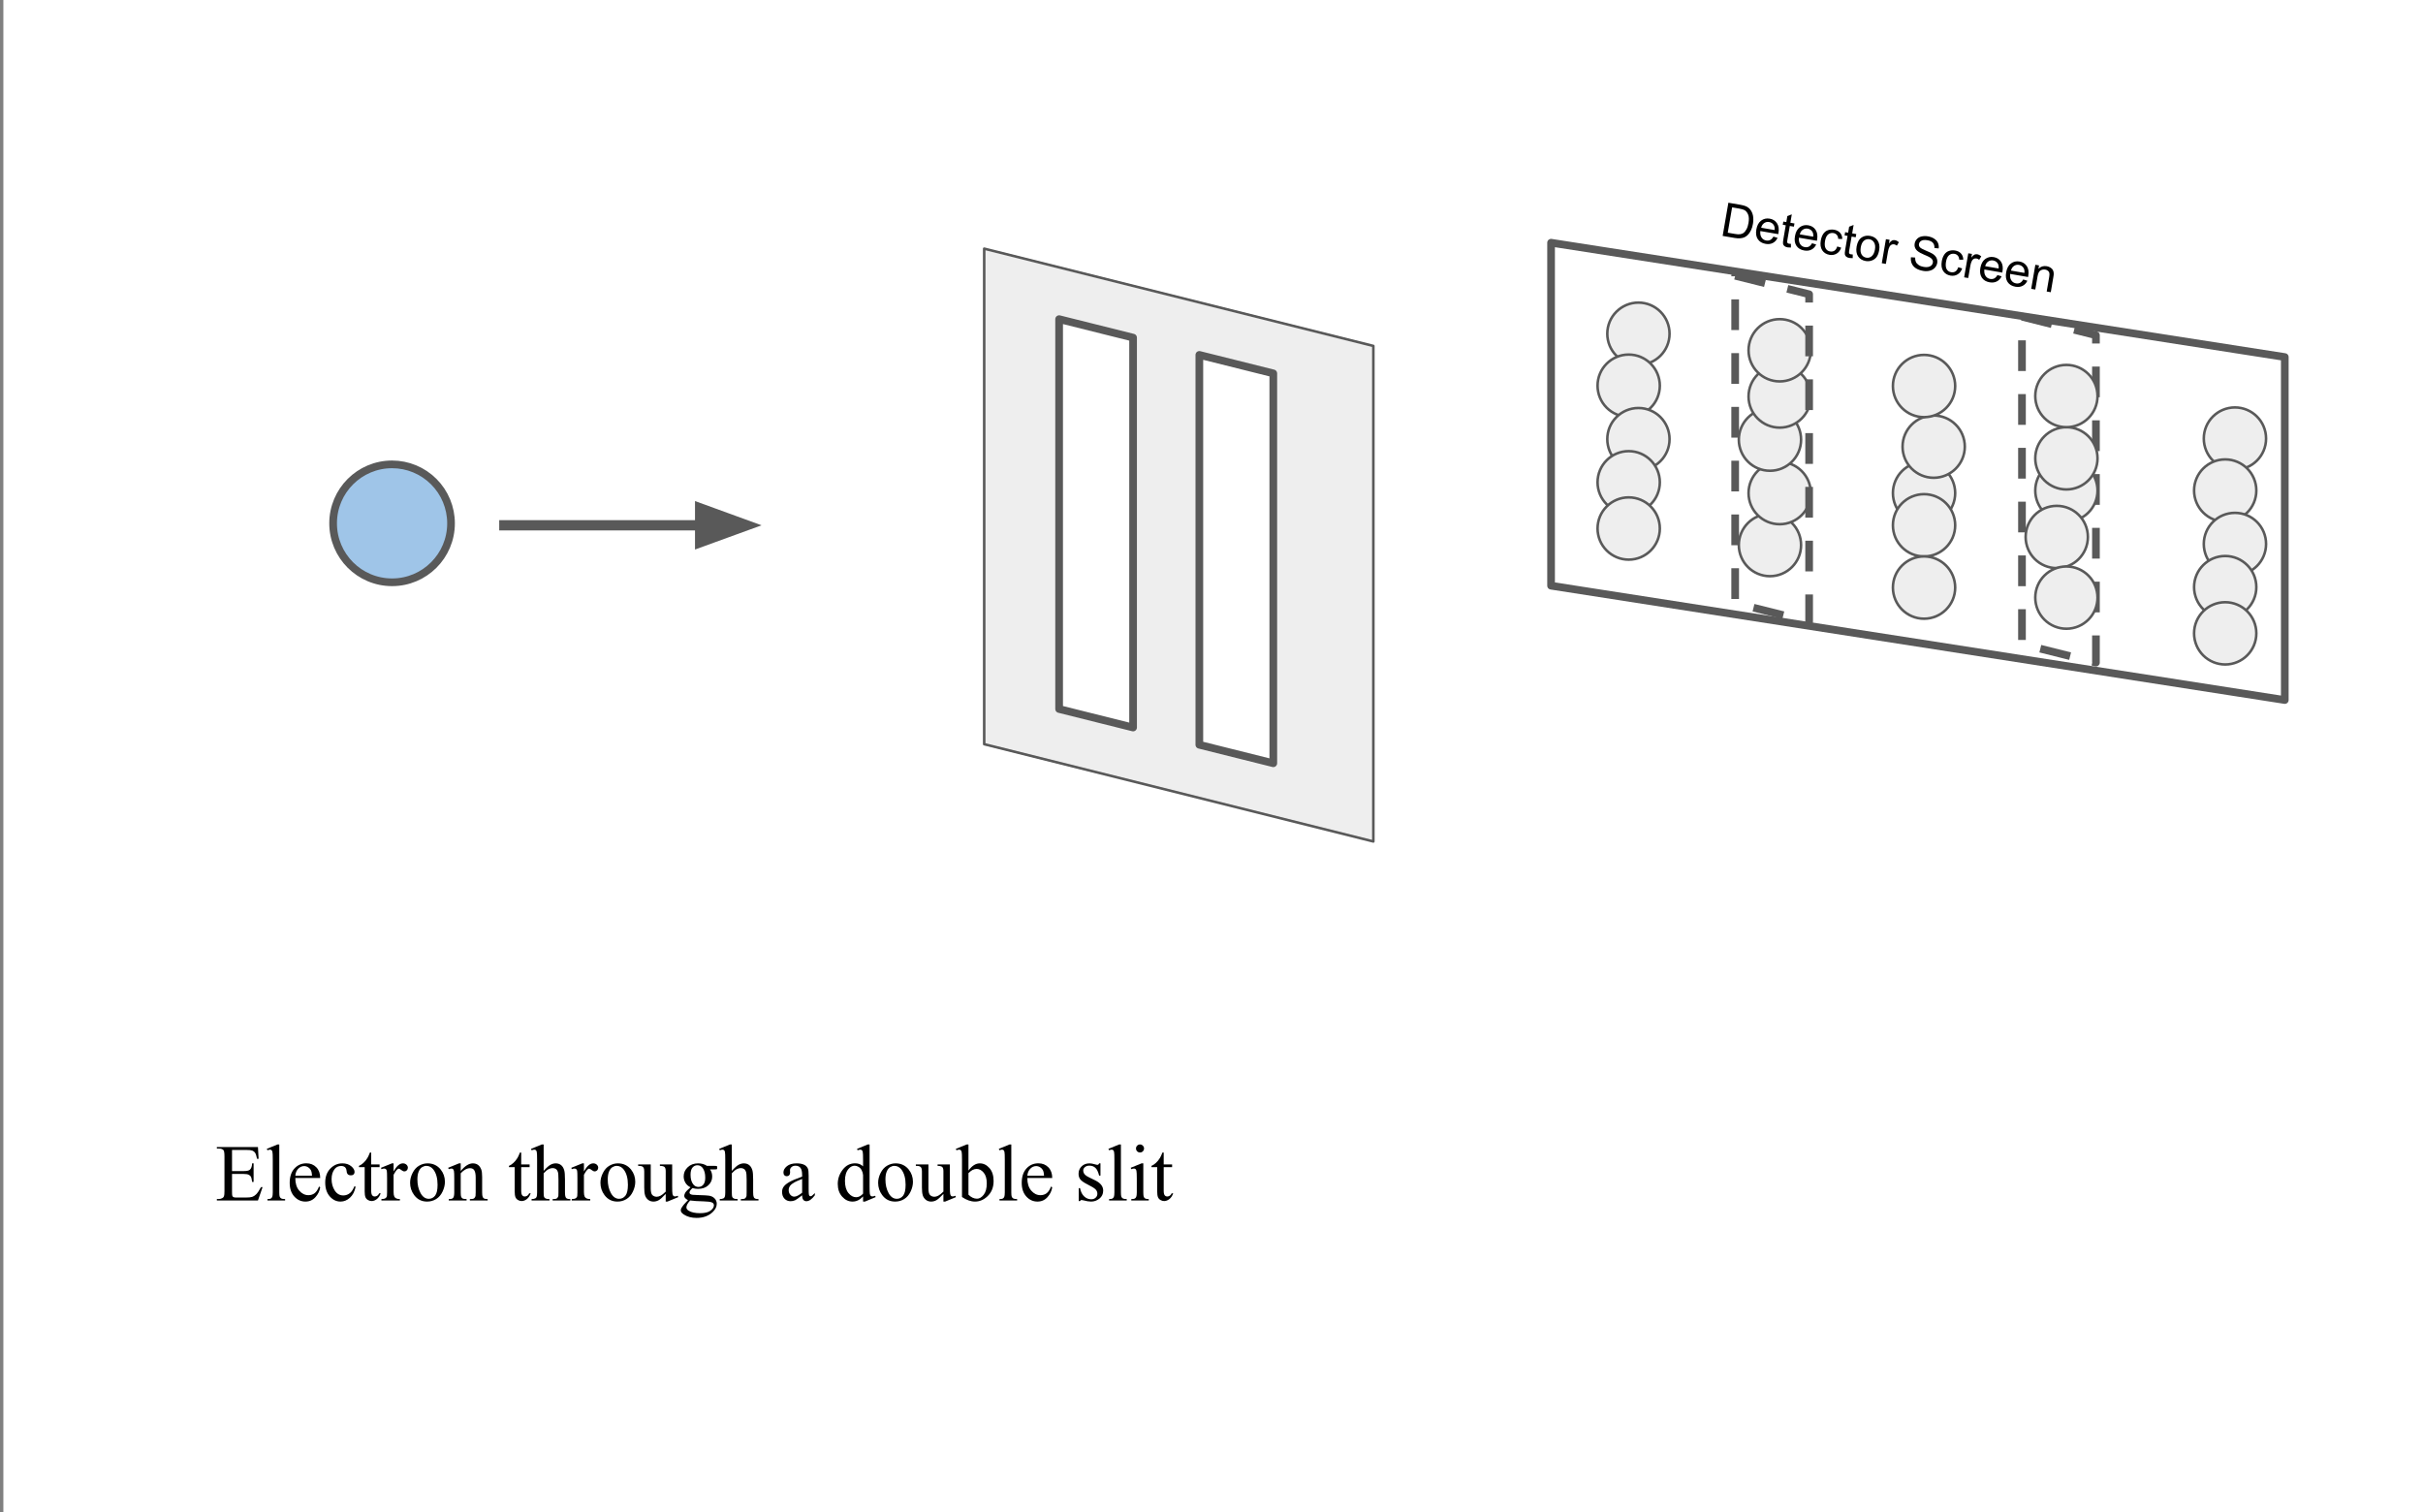 <?xml version="1.0" encoding="UTF-8"?>
<svg xmlns="http://www.w3.org/2000/svg" xmlns:xlink="http://www.w3.org/1999/xlink" width="721pt" height="450pt" viewBox="0 0 721 450" version="1.1">
<rect x="0" y="0" width="721" height="450" fill="#808080" stroke="none"/>
<defs>
<g>
<symbol overflow="visible" id="glyph0-0">
<path style="stroke:none;" d="M 1.719 0.297 L 3.203 -8.328 L 10.109 -7.141 L 8.625 1.484 Z M 1.969 0.109 L 8.438 1.219 L 9.859 -6.969 L 3.391 -8.078 Z M 1.969 0.109 "/>
</symbol>
<symbol overflow="visible" id="glyph0-1">
<path style="stroke:none;" d="M 1.062 0.188 L 2.766 -9.688 L 6.172 -9.109 C 6.941 -8.973 7.516 -8.828 7.891 -8.672 C 8.43 -8.441 8.875 -8.125 9.219 -7.719 C 9.664 -7.176 9.957 -6.539 10.094 -5.812 C 10.227 -5.094 10.223 -4.289 10.078 -3.406 C 9.953 -2.656 9.75 -2.004 9.469 -1.453 C 9.195 -0.898 8.895 -0.457 8.562 -0.125 C 8.227 0.207 7.879 0.453 7.516 0.609 C 7.148 0.766 6.727 0.859 6.25 0.891 C 5.77 0.93 5.234 0.898 4.641 0.797 Z M 2.578 -0.766 L 4.688 -0.406 C 5.332 -0.289 5.852 -0.258 6.25 -0.312 C 6.645 -0.375 6.973 -0.492 7.234 -0.672 C 7.586 -0.93 7.895 -1.305 8.156 -1.797 C 8.426 -2.285 8.625 -2.906 8.75 -3.656 C 8.926 -4.688 8.895 -5.508 8.656 -6.125 C 8.414 -6.738 8.066 -7.188 7.609 -7.469 C 7.273 -7.656 6.723 -7.816 5.953 -7.953 L 3.875 -8.312 Z M 2.578 -0.766 "/>
</symbol>
<symbol overflow="visible" id="glyph0-2">
<path style="stroke:none;" d="M 6.203 -1.312 L 7.438 -0.938 C 7.113 -0.238 6.645 0.266 6.031 0.578 C 5.426 0.898 4.707 0.988 3.875 0.844 C 2.832 0.664 2.062 0.203 1.562 -0.547 C 1.062 -1.297 0.914 -2.254 1.125 -3.422 C 1.332 -4.629 1.801 -5.508 2.531 -6.062 C 3.27 -6.625 4.129 -6.82 5.109 -6.656 C 6.066 -6.488 6.789 -6.023 7.281 -5.266 C 7.77 -4.516 7.91 -3.551 7.703 -2.375 C 7.691 -2.301 7.676 -2.191 7.656 -2.047 L 2.312 -2.969 C 2.227 -2.176 2.348 -1.535 2.672 -1.047 C 2.992 -0.555 3.457 -0.258 4.062 -0.156 C 4.508 -0.082 4.91 -0.133 5.266 -0.312 C 5.617 -0.5 5.93 -0.832 6.203 -1.312 Z M 2.562 -3.953 L 6.562 -3.266 C 6.613 -3.879 6.535 -4.359 6.328 -4.703 C 6.023 -5.223 5.562 -5.539 4.938 -5.656 C 4.375 -5.75 3.875 -5.641 3.438 -5.328 C 3 -5.023 2.707 -4.566 2.562 -3.953 Z M 2.562 -3.953 "/>
</symbol>
<symbol overflow="visible" id="glyph0-3">
<path style="stroke:none;" d="M 3.75 -0.469 L 3.734 0.625 C 3.379 0.633 3.066 0.617 2.797 0.578 C 2.359 0.504 2.031 0.375 1.812 0.188 C 1.602 0.008 1.469 -0.195 1.406 -0.438 C 1.344 -0.676 1.375 -1.16 1.5 -1.891 L 2.203 -6 L 1.312 -6.156 L 1.484 -7.109 L 2.375 -6.953 L 2.672 -8.734 L 4 -9.25 L 3.578 -6.75 L 4.797 -6.547 L 4.625 -5.594 L 3.406 -5.797 L 2.688 -1.625 C 2.633 -1.281 2.617 -1.055 2.641 -0.953 C 2.66 -0.848 2.711 -0.754 2.797 -0.672 C 2.879 -0.598 3.008 -0.547 3.188 -0.516 C 3.332 -0.484 3.52 -0.469 3.75 -0.469 Z M 3.75 -0.469 "/>
</symbol>
<symbol overflow="visible" id="glyph0-4">
<path style="stroke:none;" d="M 6.031 -1.672 L 7.203 -1.312 C 6.93 -0.508 6.484 0.078 5.859 0.453 C 5.234 0.828 4.531 0.953 3.75 0.828 C 2.781 0.66 2.051 0.207 1.562 -0.531 C 1.07 -1.281 0.93 -2.258 1.141 -3.469 C 1.273 -4.238 1.52 -4.891 1.875 -5.422 C 2.238 -5.961 2.707 -6.328 3.281 -6.516 C 3.852 -6.711 4.445 -6.758 5.062 -6.656 C 5.832 -6.531 6.43 -6.227 6.859 -5.75 C 7.297 -5.27 7.52 -4.656 7.531 -3.906 L 6.328 -3.922 C 6.297 -4.43 6.156 -4.828 5.906 -5.109 C 5.656 -5.398 5.328 -5.582 4.922 -5.656 C 4.305 -5.758 3.77 -5.625 3.312 -5.25 C 2.863 -4.875 2.555 -4.219 2.391 -3.281 C 2.234 -2.312 2.301 -1.578 2.594 -1.078 C 2.883 -0.578 3.32 -0.281 3.906 -0.188 C 4.395 -0.102 4.82 -0.176 5.188 -0.406 C 5.562 -0.645 5.844 -1.066 6.031 -1.672 Z M 6.031 -1.672 "/>
</symbol>
<symbol overflow="visible" id="glyph0-5">
<path style="stroke:none;" d="M 1.078 -3.5 C 1.305 -4.82 1.848 -5.742 2.703 -6.266 C 3.398 -6.68 4.191 -6.812 5.078 -6.656 C 6.055 -6.488 6.801 -6.031 7.312 -5.281 C 7.82 -4.531 7.984 -3.586 7.797 -2.453 C 7.629 -1.523 7.363 -0.82 7 -0.344 C 6.633 0.133 6.16 0.473 5.578 0.672 C 5.004 0.879 4.406 0.93 3.781 0.828 C 2.781 0.648 2.023 0.188 1.516 -0.562 C 1.016 -1.312 0.867 -2.289 1.078 -3.5 Z M 2.312 -3.281 C 2.156 -2.363 2.238 -1.641 2.562 -1.109 C 2.883 -0.586 3.348 -0.273 3.953 -0.172 C 4.555 -0.066 5.094 -0.211 5.562 -0.609 C 6.039 -1.004 6.363 -1.672 6.531 -2.609 C 6.676 -3.484 6.586 -4.18 6.266 -4.703 C 5.953 -5.234 5.492 -5.551 4.891 -5.656 C 4.285 -5.758 3.742 -5.617 3.266 -5.234 C 2.797 -4.848 2.477 -4.195 2.312 -3.281 Z M 2.312 -3.281 "/>
</symbol>
<symbol overflow="visible" id="glyph0-6">
<path style="stroke:none;" d="M 0.891 0.156 L 2.125 -7 L 3.219 -6.812 L 3.031 -5.719 C 3.395 -6.195 3.707 -6.492 3.969 -6.609 C 4.238 -6.723 4.52 -6.754 4.812 -6.703 C 5.219 -6.629 5.609 -6.426 5.984 -6.094 L 5.375 -5.062 C 5.102 -5.281 4.82 -5.414 4.531 -5.469 C 4.258 -5.508 4.004 -5.469 3.766 -5.344 C 3.535 -5.227 3.348 -5.035 3.203 -4.766 C 2.992 -4.359 2.844 -3.895 2.75 -3.375 L 2.109 0.359 Z M 0.891 0.156 "/>
</symbol>
<symbol overflow="visible" id="glyph0-7">
<path style="stroke:none;" d=""/>
</symbol>
<symbol overflow="visible" id="glyph0-8">
<path style="stroke:none;" d="M 1.156 -3.062 L 2.406 -2.969 C 2.383 -2.469 2.453 -2.039 2.609 -1.688 C 2.773 -1.332 3.062 -1.016 3.469 -0.734 C 3.883 -0.461 4.379 -0.281 4.953 -0.188 C 5.441 -0.094 5.891 -0.086 6.297 -0.172 C 6.711 -0.266 7.031 -0.422 7.25 -0.641 C 7.477 -0.867 7.617 -1.133 7.672 -1.438 C 7.734 -1.75 7.691 -2.035 7.547 -2.297 C 7.41 -2.555 7.148 -2.801 6.766 -3.031 C 6.523 -3.188 5.969 -3.445 5.094 -3.812 C 4.219 -4.188 3.617 -4.504 3.297 -4.766 C 2.859 -5.086 2.555 -5.453 2.391 -5.859 C 2.223 -6.266 2.18 -6.695 2.266 -7.156 C 2.348 -7.645 2.566 -8.082 2.922 -8.469 C 3.273 -8.863 3.742 -9.125 4.328 -9.25 C 4.922 -9.383 5.551 -9.395 6.219 -9.281 C 6.945 -9.156 7.566 -8.922 8.078 -8.578 C 8.598 -8.242 8.969 -7.828 9.188 -7.328 C 9.406 -6.828 9.477 -6.281 9.406 -5.688 L 8.141 -5.812 C 8.18 -6.445 8.035 -6.957 7.703 -7.344 C 7.367 -7.738 6.82 -8 6.062 -8.125 C 5.27 -8.258 4.664 -8.207 4.25 -7.969 C 3.844 -7.738 3.609 -7.422 3.547 -7.016 C 3.484 -6.672 3.562 -6.359 3.781 -6.078 C 3.977 -5.805 4.586 -5.457 5.609 -5.031 C 6.629 -4.613 7.32 -4.281 7.688 -4.031 C 8.219 -3.664 8.582 -3.258 8.781 -2.812 C 8.988 -2.363 9.051 -1.867 8.969 -1.328 C 8.875 -0.805 8.633 -0.336 8.25 0.078 C 7.875 0.492 7.379 0.781 6.766 0.938 C 6.148 1.102 5.492 1.125 4.797 1 C 3.91 0.844 3.188 0.582 2.625 0.219 C 2.062 -0.145 1.648 -0.617 1.391 -1.203 C 1.141 -1.785 1.062 -2.406 1.156 -3.062 Z M 1.156 -3.062 "/>
</symbol>
<symbol overflow="visible" id="glyph0-9">
<path style="stroke:none;" d="M 0.906 0.156 L 2.141 -7 L 3.234 -6.812 L 3.062 -5.797 C 3.719 -6.484 4.547 -6.742 5.547 -6.578 C 5.973 -6.504 6.348 -6.359 6.672 -6.141 C 7.004 -5.93 7.238 -5.68 7.375 -5.391 C 7.52 -5.109 7.598 -4.789 7.609 -4.438 C 7.629 -4.195 7.586 -3.801 7.484 -3.25 L 6.734 1.156 L 5.516 0.953 L 6.266 -3.406 C 6.348 -3.895 6.363 -4.27 6.312 -4.531 C 6.258 -4.801 6.125 -5.023 5.906 -5.203 C 5.695 -5.391 5.426 -5.516 5.094 -5.578 C 4.582 -5.66 4.109 -5.57 3.672 -5.312 C 3.242 -5.051 2.953 -4.461 2.797 -3.547 L 2.125 0.359 Z M 0.906 0.156 "/>
</symbol>
<symbol overflow="visible" id="glyph1-0">
<path style="stroke:none;" d="M 3.328 0 L 3.328 -15 L 15.328 -15 L 15.328 0 Z M 3.703 -0.375 L 14.953 -0.375 L 14.953 -14.625 L 3.703 -14.625 Z M 3.703 -0.375 "/>
</symbol>
<symbol overflow="visible" id="glyph1-1">
<path style="stroke:none;" d="M 5.016 -15.031 L 5.016 -8.75 L 8.516 -8.75 C 9.422 -8.75 10.023 -8.883 10.328 -9.156 C 10.734 -9.508 10.957 -10.141 11 -11.047 L 11.438 -11.047 L 11.438 -5.516 L 11 -5.516 C 10.895 -6.297 10.785 -6.797 10.672 -7.016 C 10.535 -7.285 10.305 -7.5 9.984 -7.656 C 9.66 -7.812 9.172 -7.891 8.516 -7.891 L 5.016 -7.891 L 5.016 -2.656 C 5.016 -1.945 5.047 -1.516 5.109 -1.359 C 5.172 -1.211 5.281 -1.094 5.438 -1 C 5.594 -0.914 5.891 -0.875 6.328 -0.875 L 9.031 -0.875 C 9.926 -0.875 10.578 -0.938 10.984 -1.062 C 11.391 -1.188 11.781 -1.43 12.156 -1.797 C 12.633 -2.273 13.129 -3.004 13.641 -3.984 L 14.109 -3.984 L 12.734 0 L 0.5 0 L 0.5 -0.438 L 1.062 -0.438 C 1.438 -0.438 1.789 -0.523 2.125 -0.703 C 2.375 -0.828 2.539 -1.016 2.625 -1.266 C 2.719 -1.516 2.766 -2.023 2.766 -2.797 L 2.766 -13.125 C 2.766 -14.133 2.664 -14.754 2.469 -14.984 C 2.188 -15.297 1.719 -15.453 1.062 -15.453 L 0.5 -15.453 L 0.5 -15.891 L 12.734 -15.891 L 12.922 -12.406 L 12.453 -12.406 C 12.297 -13.25 12.113 -13.828 11.906 -14.141 C 11.707 -14.453 11.414 -14.688 11.031 -14.844 C 10.719 -14.969 10.164 -15.031 9.375 -15.031 Z M 5.016 -15.031 "/>
</symbol>
<symbol overflow="visible" id="glyph1-2">
<path style="stroke:none;" d="M 4.438 -16.672 L 4.438 -2.422 C 4.438 -1.754 4.484 -1.312 4.578 -1.094 C 4.68 -0.875 4.832 -0.707 5.031 -0.594 C 5.238 -0.477 5.617 -0.422 6.172 -0.422 L 6.172 0 L 0.922 0 L 0.922 -0.422 C 1.41 -0.422 1.742 -0.473 1.922 -0.578 C 2.098 -0.68 2.238 -0.848 2.344 -1.078 C 2.445 -1.316 2.5 -1.766 2.5 -2.422 L 2.5 -12.172 C 2.5 -13.391 2.469 -14.133 2.406 -14.406 C 2.352 -14.688 2.266 -14.875 2.141 -14.969 C 2.023 -15.07 1.875 -15.125 1.688 -15.125 C 1.488 -15.125 1.234 -15.062 0.922 -14.938 L 0.719 -15.359 L 3.922 -16.672 Z M 4.438 -16.672 "/>
</symbol>
<symbol overflow="visible" id="glyph1-3">
<path style="stroke:none;" d="M 2.562 -6.688 C 2.551 -5.094 2.938 -3.844 3.719 -2.938 C 4.5 -2.031 5.414 -1.578 6.469 -1.578 C 7.176 -1.578 7.785 -1.77 8.297 -2.156 C 8.816 -2.551 9.254 -3.219 9.609 -4.156 L 9.969 -3.922 C 9.812 -2.848 9.336 -1.867 8.547 -0.984 C 7.754 -0.109 6.766 0.328 5.578 0.328 C 4.285 0.328 3.18 -0.172 2.266 -1.172 C 1.348 -2.18 0.891 -3.535 0.891 -5.234 C 0.891 -7.066 1.359 -8.492 2.297 -9.516 C 3.242 -10.547 4.426 -11.062 5.844 -11.062 C 7.051 -11.062 8.039 -10.664 8.812 -9.875 C 9.582 -9.082 9.969 -8.02 9.969 -6.688 Z M 2.562 -7.375 L 7.531 -7.375 C 7.488 -8.062 7.406 -8.547 7.281 -8.828 C 7.082 -9.266 6.789 -9.609 6.406 -9.859 C 6.02 -10.109 5.613 -10.234 5.188 -10.234 C 4.539 -10.234 3.961 -9.977 3.453 -9.469 C 2.941 -8.969 2.645 -8.27 2.562 -7.375 Z M 2.562 -7.375 "/>
</symbol>
<symbol overflow="visible" id="glyph1-4">
<path style="stroke:none;" d="M 9.875 -4.078 C 9.582 -2.66 9.016 -1.57 8.172 -0.812 C 7.328 -0.051 6.395 0.328 5.375 0.328 C 4.156 0.328 3.094 -0.18 2.188 -1.203 C 1.281 -2.234 0.828 -3.617 0.828 -5.359 C 0.828 -7.047 1.328 -8.414 2.328 -9.469 C 3.328 -10.52 4.531 -11.047 5.938 -11.047 C 7 -11.047 7.867 -10.766 8.547 -10.203 C 9.223 -9.648 9.562 -9.07 9.562 -8.469 C 9.562 -8.176 9.461 -7.938 9.266 -7.75 C 9.078 -7.57 8.812 -7.484 8.469 -7.484 C 8.008 -7.484 7.664 -7.629 7.438 -7.922 C 7.301 -8.086 7.211 -8.398 7.172 -8.859 C 7.129 -9.316 6.969 -9.672 6.688 -9.922 C 6.414 -10.148 6.039 -10.266 5.562 -10.266 C 4.781 -10.266 4.148 -9.977 3.672 -9.406 C 3.035 -8.633 2.719 -7.617 2.719 -6.359 C 2.719 -5.078 3.031 -3.945 3.656 -2.969 C 4.289 -1.988 5.145 -1.5 6.219 -1.5 C 6.977 -1.5 7.664 -1.758 8.281 -2.281 C 8.707 -2.645 9.125 -3.301 9.531 -4.25 Z M 9.875 -4.078 "/>
</symbol>
<symbol overflow="visible" id="glyph1-5">
<path style="stroke:none;" d="M 3.875 -14.266 L 3.875 -10.734 L 6.375 -10.734 L 6.375 -9.922 L 3.875 -9.922 L 3.875 -2.953 C 3.875 -2.254 3.973 -1.785 4.172 -1.547 C 4.367 -1.305 4.625 -1.188 4.938 -1.188 C 5.195 -1.188 5.445 -1.266 5.688 -1.422 C 5.926 -1.586 6.113 -1.828 6.25 -2.141 L 6.703 -2.141 C 6.43 -1.367 6.047 -0.789 5.547 -0.406 C 5.047 -0.02 4.531 0.172 4 0.172 C 3.633 0.172 3.281 0.07 2.938 -0.125 C 2.594 -0.32 2.336 -0.602 2.172 -0.969 C 2.016 -1.344 1.938 -1.922 1.938 -2.703 L 1.938 -9.922 L 0.234 -9.922 L 0.234 -10.297 C 0.66 -10.473 1.098 -10.766 1.547 -11.172 C 2.004 -11.586 2.406 -12.078 2.75 -12.641 C 2.938 -12.93 3.188 -13.473 3.5 -14.266 Z M 3.875 -14.266 "/>
</symbol>
<symbol overflow="visible" id="glyph1-6">
<path style="stroke:none;" d="M 3.891 -11.047 L 3.891 -8.641 C 4.785 -10.242 5.707 -11.047 6.656 -11.047 C 7.082 -11.047 7.438 -10.914 7.719 -10.656 C 8 -10.395 8.141 -10.094 8.141 -9.75 C 8.141 -9.445 8.035 -9.188 7.828 -8.969 C 7.629 -8.758 7.391 -8.656 7.109 -8.656 C 6.836 -8.656 6.531 -8.789 6.188 -9.062 C 5.852 -9.332 5.602 -9.469 5.438 -9.469 C 5.301 -9.469 5.148 -9.391 4.984 -9.234 C 4.629 -8.91 4.266 -8.383 3.891 -7.656 L 3.891 -2.516 C 3.891 -1.922 3.961 -1.469 4.109 -1.156 C 4.211 -0.945 4.395 -0.77 4.656 -0.625 C 4.914 -0.488 5.285 -0.422 5.766 -0.422 L 5.766 0 L 0.266 0 L 0.266 -0.422 C 0.816 -0.422 1.223 -0.508 1.484 -0.688 C 1.68 -0.812 1.82 -1.008 1.906 -1.281 C 1.938 -1.414 1.953 -1.797 1.953 -2.422 L 1.953 -6.578 C 1.953 -7.828 1.926 -8.57 1.875 -8.812 C 1.832 -9.051 1.738 -9.223 1.594 -9.328 C 1.457 -9.441 1.289 -9.5 1.094 -9.5 C 0.852 -9.5 0.578 -9.438 0.266 -9.312 L 0.156 -9.734 L 3.406 -11.047 Z M 3.891 -11.047 "/>
</symbol>
<symbol overflow="visible" id="glyph1-7">
<path style="stroke:none;" d="M 6 -11.047 C 7.625 -11.047 8.93 -10.43 9.922 -9.203 C 10.754 -8.148 11.172 -6.938 11.172 -5.562 C 11.172 -4.602 10.938 -3.629 10.469 -2.641 C 10.008 -1.66 9.375 -0.922 8.562 -0.422 C 7.758 0.078 6.863 0.328 5.875 0.328 C 4.258 0.328 2.973 -0.316 2.016 -1.609 C 1.211 -2.691 0.812 -3.91 0.812 -5.266 C 0.812 -6.242 1.055 -7.219 1.547 -8.188 C 2.035 -9.164 2.676 -9.883 3.469 -10.344 C 4.27 -10.812 5.113 -11.047 6 -11.047 Z M 5.641 -10.297 C 5.223 -10.297 4.805 -10.172 4.391 -9.922 C 3.973 -9.672 3.633 -9.238 3.375 -8.625 C 3.113 -8.008 2.984 -7.219 2.984 -6.25 C 2.984 -4.688 3.297 -3.336 3.922 -2.203 C 4.547 -1.066 5.363 -0.5 6.375 -0.5 C 7.133 -0.5 7.758 -0.812 8.25 -1.438 C 8.738 -2.062 8.984 -3.141 8.984 -4.672 C 8.984 -6.578 8.578 -8.078 7.766 -9.172 C 7.203 -9.922 6.492 -10.297 5.641 -10.297 Z M 5.641 -10.297 "/>
</symbol>
<symbol overflow="visible" id="glyph1-8">
<path style="stroke:none;" d="M 3.875 -8.781 C 5.133 -10.289 6.336 -11.047 7.484 -11.047 C 8.066 -11.047 8.566 -10.898 8.984 -10.609 C 9.41 -10.316 9.75 -9.836 10 -9.172 C 10.164 -8.703 10.25 -7.984 10.25 -7.016 L 10.25 -2.422 C 10.25 -1.742 10.305 -1.285 10.422 -1.047 C 10.504 -0.848 10.641 -0.691 10.828 -0.578 C 11.023 -0.473 11.379 -0.422 11.891 -0.422 L 11.891 0 L 6.594 0 L 6.594 -0.422 L 6.812 -0.422 C 7.312 -0.422 7.66 -0.492 7.859 -0.641 C 8.055 -0.797 8.195 -1.023 8.281 -1.328 C 8.312 -1.441 8.328 -1.805 8.328 -2.422 L 8.328 -6.828 C 8.328 -7.797 8.195 -8.5 7.938 -8.938 C 7.688 -9.383 7.258 -9.609 6.656 -9.609 C 5.727 -9.609 4.801 -9.102 3.875 -8.094 L 3.875 -2.422 C 3.875 -1.703 3.922 -1.254 4.016 -1.078 C 4.117 -0.848 4.266 -0.68 4.453 -0.578 C 4.648 -0.473 5.039 -0.422 5.625 -0.422 L 5.625 0 L 0.312 0 L 0.312 -0.422 L 0.547 -0.422 C 1.098 -0.422 1.469 -0.555 1.656 -0.828 C 1.852 -1.109 1.953 -1.641 1.953 -2.422 L 1.953 -6.406 C 1.953 -7.695 1.922 -8.484 1.859 -8.766 C 1.797 -9.047 1.703 -9.238 1.578 -9.344 C 1.461 -9.445 1.305 -9.5 1.109 -9.5 C 0.891 -9.5 0.625 -9.438 0.312 -9.312 L 0.141 -9.734 L 3.375 -11.047 L 3.875 -11.047 Z M 3.875 -8.781 "/>
</symbol>
<symbol overflow="visible" id="glyph1-9">
<path style="stroke:none;" d=""/>
</symbol>
<symbol overflow="visible" id="glyph1-10">
<path style="stroke:none;" d="M 3.906 -16.672 L 3.906 -8.812 C 4.77 -9.77 5.457 -10.379 5.969 -10.641 C 6.477 -10.91 6.984 -11.047 7.484 -11.047 C 8.098 -11.047 8.625 -10.879 9.062 -10.547 C 9.5 -10.211 9.82 -9.688 10.031 -8.969 C 10.176 -8.469 10.25 -7.551 10.25 -6.219 L 10.25 -2.422 C 10.25 -1.742 10.305 -1.281 10.422 -1.031 C 10.492 -0.844 10.625 -0.691 10.812 -0.578 C 11 -0.473 11.344 -0.422 11.844 -0.422 L 11.844 0 L 6.578 0 L 6.578 -0.422 L 6.828 -0.422 C 7.328 -0.422 7.672 -0.492 7.859 -0.641 C 8.055 -0.797 8.195 -1.023 8.281 -1.328 C 8.301 -1.453 8.312 -1.816 8.312 -2.422 L 8.312 -6.219 C 8.312 -7.395 8.25 -8.164 8.125 -8.531 C 8.008 -8.895 7.816 -9.172 7.547 -9.359 C 7.285 -9.547 6.969 -9.641 6.594 -9.641 C 6.207 -9.641 5.805 -9.535 5.391 -9.328 C 4.973 -9.129 4.477 -8.719 3.906 -8.094 L 3.906 -2.422 C 3.906 -1.691 3.945 -1.234 4.031 -1.047 C 4.113 -0.867 4.266 -0.719 4.484 -0.594 C 4.703 -0.477 5.086 -0.422 5.641 -0.422 L 5.641 0 L 0.312 0 L 0.312 -0.422 C 0.789 -0.422 1.164 -0.492 1.438 -0.641 C 1.594 -0.723 1.719 -0.875 1.812 -1.094 C 1.906 -1.312 1.953 -1.754 1.953 -2.422 L 1.953 -12.141 C 1.953 -13.367 1.922 -14.125 1.859 -14.406 C 1.805 -14.688 1.719 -14.875 1.594 -14.969 C 1.477 -15.07 1.316 -15.125 1.109 -15.125 C 0.953 -15.125 0.688 -15.062 0.312 -14.938 L 0.156 -15.359 L 3.359 -16.672 Z M 3.906 -16.672 "/>
</symbol>
<symbol overflow="visible" id="glyph1-11">
<path style="stroke:none;" d="M 10.156 -10.734 L 10.156 -4.234 C 10.156 -2.992 10.188 -2.234 10.25 -1.953 C 10.312 -1.672 10.406 -1.473 10.531 -1.359 C 10.656 -1.254 10.805 -1.203 10.984 -1.203 C 11.223 -1.203 11.492 -1.27 11.797 -1.406 L 11.969 -1 L 8.75 0.328 L 8.234 0.328 L 8.234 -1.953 C 7.305 -0.953 6.598 -0.32 6.109 -0.062 C 5.629 0.195 5.117 0.328 4.578 0.328 C 3.984 0.328 3.461 0.156 3.016 -0.188 C 2.578 -0.539 2.27 -0.988 2.094 -1.531 C 1.926 -2.082 1.844 -2.859 1.844 -3.859 L 1.844 -8.656 C 1.844 -9.156 1.785 -9.504 1.672 -9.703 C 1.566 -9.898 1.406 -10.051 1.188 -10.156 C 0.977 -10.258 0.594 -10.305 0.031 -10.297 L 0.031 -10.734 L 3.781 -10.734 L 3.781 -3.547 C 3.781 -2.547 3.953 -1.891 4.297 -1.578 C 4.648 -1.266 5.07 -1.109 5.562 -1.109 C 5.906 -1.109 6.285 -1.211 6.703 -1.422 C 7.129 -1.641 7.641 -2.047 8.234 -2.641 L 8.234 -8.719 C 8.234 -9.332 8.117 -9.742 7.891 -9.953 C 7.672 -10.172 7.207 -10.285 6.5 -10.297 L 6.5 -10.734 Z M 10.156 -10.734 "/>
</symbol>
<symbol overflow="visible" id="glyph1-12">
<path style="stroke:none;" d="M 3.625 -3.922 C 2.969 -4.234 2.461 -4.676 2.109 -5.25 C 1.754 -5.832 1.578 -6.469 1.578 -7.156 C 1.578 -8.219 1.977 -9.129 2.781 -9.891 C 3.582 -10.66 4.609 -11.047 5.859 -11.047 C 6.879 -11.047 7.766 -10.797 8.516 -10.297 L 10.797 -10.297 C 11.129 -10.297 11.32 -10.285 11.375 -10.266 C 11.438 -10.254 11.477 -10.223 11.5 -10.172 C 11.539 -10.098 11.562 -9.973 11.562 -9.797 C 11.562 -9.598 11.547 -9.457 11.516 -9.375 C 11.484 -9.332 11.438 -9.301 11.375 -9.281 C 11.32 -9.258 11.129 -9.25 10.797 -9.25 L 9.406 -9.25 C 9.844 -8.688 10.062 -7.969 10.062 -7.094 C 10.062 -6.094 9.676 -5.234 8.906 -4.516 C 8.145 -3.805 7.117 -3.453 5.828 -3.453 C 5.297 -3.453 4.754 -3.531 4.203 -3.688 C 3.859 -3.395 3.625 -3.133 3.5 -2.906 C 3.375 -2.688 3.312 -2.5 3.312 -2.344 C 3.312 -2.207 3.375 -2.078 3.5 -1.953 C 3.633 -1.828 3.891 -1.738 4.266 -1.688 C 4.484 -1.656 5.031 -1.629 5.906 -1.609 C 7.52 -1.566 8.562 -1.508 9.031 -1.438 C 9.758 -1.344 10.336 -1.07 10.766 -0.625 C 11.203 -0.188 11.422 0.348 11.422 0.984 C 11.422 1.867 11.008 2.695 10.188 3.469 C 8.969 4.613 7.379 5.188 5.422 5.188 C 3.91 5.188 2.633 4.844 1.594 4.156 C 1.008 3.77 0.719 3.363 0.719 2.938 C 0.719 2.75 0.758 2.562 0.844 2.375 C 0.977 2.094 1.254 1.691 1.672 1.172 C 1.723 1.098 2.117 0.676 2.859 -0.094 C 2.453 -0.332 2.164 -0.547 2 -0.734 C 1.832 -0.93 1.75 -1.148 1.75 -1.391 C 1.75 -1.672 1.859 -1.992 2.078 -2.359 C 2.305 -2.723 2.82 -3.242 3.625 -3.922 Z M 5.656 -10.484 C 5.082 -10.484 4.598 -10.254 4.203 -9.797 C 3.816 -9.336 3.625 -8.629 3.625 -7.672 C 3.625 -6.441 3.891 -5.488 4.422 -4.812 C 4.828 -4.289 5.344 -4.031 5.969 -4.031 C 6.562 -4.031 7.047 -4.254 7.422 -4.703 C 7.805 -5.148 8 -5.848 8 -6.797 C 8 -8.035 7.734 -9.008 7.203 -9.719 C 6.797 -10.227 6.281 -10.484 5.656 -10.484 Z M 3.5 0 C 3.133 0.395 2.859 0.766 2.672 1.109 C 2.484 1.453 2.391 1.77 2.391 2.062 C 2.391 2.438 2.617 2.766 3.078 3.047 C 3.859 3.535 4.984 3.781 6.453 3.781 C 7.859 3.781 8.895 3.531 9.562 3.031 C 10.238 2.531 10.578 2 10.578 1.438 C 10.578 1.031 10.375 0.742 9.969 0.578 C 9.562 0.398 8.758 0.297 7.562 0.266 C 5.801 0.223 4.445 0.133 3.5 0 Z M 3.5 0 "/>
</symbol>
<symbol overflow="visible" id="glyph1-13">
<path style="stroke:none;" d="M 6.828 -1.547 C 5.734 -0.691 5.047 -0.203 4.766 -0.078 C 4.336 0.117 3.883 0.219 3.406 0.219 C 2.664 0.219 2.055 -0.031 1.578 -0.531 C 1.098 -1.039 0.859 -1.711 0.859 -2.547 C 0.859 -3.066 0.973 -3.52 1.203 -3.906 C 1.523 -4.438 2.082 -4.938 2.875 -5.406 C 3.664 -5.875 4.984 -6.441 6.828 -7.109 L 6.828 -7.531 C 6.828 -8.602 6.656 -9.336 6.312 -9.734 C 5.977 -10.141 5.488 -10.344 4.844 -10.344 C 4.352 -10.344 3.961 -10.207 3.672 -9.938 C 3.367 -9.676 3.219 -9.375 3.219 -9.031 L 3.25 -8.344 C 3.25 -7.988 3.156 -7.711 2.969 -7.516 C 2.789 -7.316 2.551 -7.219 2.25 -7.219 C 1.957 -7.219 1.719 -7.316 1.531 -7.516 C 1.352 -7.723 1.266 -8.004 1.266 -8.359 C 1.266 -9.023 1.609 -9.641 2.297 -10.203 C 2.984 -10.766 3.945 -11.047 5.188 -11.047 C 6.145 -11.047 6.926 -10.891 7.531 -10.578 C 8 -10.328 8.344 -9.945 8.562 -9.438 C 8.695 -9.102 8.766 -8.414 8.766 -7.375 L 8.766 -3.734 C 8.766 -2.703 8.785 -2.07 8.828 -1.844 C 8.867 -1.613 8.93 -1.457 9.016 -1.375 C 9.109 -1.301 9.211 -1.266 9.328 -1.266 C 9.453 -1.266 9.562 -1.289 9.656 -1.344 C 9.82 -1.445 10.141 -1.734 10.609 -2.203 L 10.609 -1.547 C 9.734 -0.367 8.895 0.219 8.094 0.219 C 7.719 0.219 7.414 0.082 7.188 -0.188 C 6.957 -0.457 6.836 -0.91 6.828 -1.547 Z M 6.828 -2.312 L 6.828 -6.406 C 5.648 -5.938 4.891 -5.602 4.547 -5.406 C 3.93 -5.062 3.488 -4.703 3.219 -4.328 C 2.957 -3.953 2.828 -3.539 2.828 -3.094 C 2.828 -2.531 2.992 -2.062 3.328 -1.688 C 3.66 -1.32 4.047 -1.141 4.484 -1.141 C 5.078 -1.141 5.859 -1.531 6.828 -2.312 Z M 6.828 -2.312 "/>
</symbol>
<symbol overflow="visible" id="glyph1-14">
<path style="stroke:none;" d="M 8.328 -1.203 C 7.805 -0.66 7.297 -0.27 6.797 -0.031 C 6.297 0.207 5.758 0.328 5.188 0.328 C 4.008 0.328 2.984 -0.16 2.109 -1.141 C 1.234 -2.117 0.797 -3.379 0.797 -4.922 C 0.797 -6.461 1.281 -7.867 2.25 -9.141 C 3.219 -10.422 4.461 -11.062 5.984 -11.062 C 6.93 -11.062 7.711 -10.758 8.328 -10.156 L 8.328 -12.141 C 8.328 -13.367 8.297 -14.125 8.234 -14.406 C 8.18 -14.688 8.094 -14.875 7.969 -14.969 C 7.844 -15.07 7.688 -15.125 7.5 -15.125 C 7.301 -15.125 7.031 -15.062 6.688 -14.938 L 6.547 -15.359 L 9.734 -16.672 L 10.266 -16.672 L 10.266 -4.25 C 10.266 -3 10.289 -2.234 10.344 -1.953 C 10.406 -1.672 10.5 -1.473 10.625 -1.359 C 10.758 -1.254 10.914 -1.203 11.094 -1.203 C 11.301 -1.203 11.582 -1.27 11.938 -1.406 L 12.062 -1 L 8.875 0.328 L 8.328 0.328 Z M 8.328 -2.031 L 8.328 -7.562 C 8.285 -8.094 8.145 -8.578 7.906 -9.016 C 7.676 -9.453 7.367 -9.781 6.984 -10 C 6.598 -10.227 6.219 -10.344 5.844 -10.344 C 5.156 -10.344 4.547 -10.031 4.016 -9.406 C 3.297 -8.594 2.938 -7.406 2.938 -5.844 C 2.938 -4.27 3.281 -3.062 3.969 -2.219 C 4.656 -1.383 5.422 -0.969 6.266 -0.969 C 6.984 -0.969 7.672 -1.32 8.328 -2.031 Z M 8.328 -2.031 "/>
</symbol>
<symbol overflow="visible" id="glyph1-15">
<path style="stroke:none;" d="M 3.688 -8.891 C 4.727 -10.328 5.852 -11.047 7.062 -11.047 C 8.156 -11.047 9.113 -10.578 9.938 -9.641 C 10.758 -8.703 11.172 -7.414 11.172 -5.781 C 11.172 -3.875 10.535 -2.336 9.266 -1.172 C 8.18 -0.172 6.973 0.328 5.641 0.328 C 5.016 0.328 4.379 0.211 3.734 -0.016 C 3.086 -0.242 2.43 -0.582 1.766 -1.031 L 1.766 -12.156 C 1.766 -13.375 1.734 -14.125 1.672 -14.406 C 1.609 -14.688 1.516 -14.875 1.391 -14.969 C 1.266 -15.07 1.109 -15.125 0.922 -15.125 C 0.703 -15.125 0.43 -15.062 0.109 -14.938 L -0.062 -15.359 L 3.172 -16.672 L 3.688 -16.672 Z M 3.688 -8.141 L 3.688 -1.719 C 4.094 -1.32 4.504 -1.023 4.922 -0.828 C 5.348 -0.629 5.785 -0.531 6.234 -0.531 C 6.941 -0.531 7.602 -0.922 8.219 -1.703 C 8.832 -2.484 9.141 -3.617 9.141 -5.109 C 9.141 -6.484 8.832 -7.539 8.219 -8.281 C 7.602 -9.02 6.906 -9.391 6.125 -9.391 C 5.719 -9.391 5.305 -9.285 4.891 -9.078 C 4.578 -8.922 4.176 -8.609 3.688 -8.141 Z M 3.688 -8.141 "/>
</symbol>
<symbol overflow="visible" id="glyph1-16">
<path style="stroke:none;" d="M 7.688 -11.047 L 7.688 -7.391 L 7.297 -7.391 C 7.004 -8.547 6.625 -9.328 6.156 -9.734 C 5.695 -10.148 5.109 -10.359 4.391 -10.359 C 3.836 -10.359 3.395 -10.211 3.062 -9.922 C 2.727 -9.641 2.562 -9.32 2.562 -8.969 C 2.562 -8.531 2.688 -8.156 2.938 -7.844 C 3.176 -7.52 3.664 -7.18 4.406 -6.828 L 6.125 -5.984 C 7.707 -5.211 8.5 -4.195 8.5 -2.938 C 8.5 -1.957 8.129 -1.164 7.391 -0.562 C 6.648 0.031 5.82 0.328 4.906 0.328 C 4.25 0.328 3.5 0.207 2.656 -0.031 C 2.406 -0.102 2.195 -0.141 2.031 -0.141 C 1.852 -0.141 1.711 -0.035 1.609 0.172 L 1.219 0.172 L 1.219 -3.672 L 1.609 -3.672 C 1.828 -2.578 2.242 -1.75 2.859 -1.188 C 3.473 -0.633 4.164 -0.359 4.938 -0.359 C 5.477 -0.359 5.914 -0.516 6.25 -0.828 C 6.594 -1.148 6.766 -1.535 6.766 -1.984 C 6.766 -2.523 6.57 -2.977 6.188 -3.344 C 5.812 -3.707 5.055 -4.172 3.922 -4.734 C 2.797 -5.297 2.055 -5.805 1.703 -6.266 C 1.348 -6.703 1.172 -7.266 1.172 -7.953 C 1.172 -8.828 1.473 -9.562 2.078 -10.156 C 2.68 -10.75 3.469 -11.047 4.438 -11.047 C 4.852 -11.047 5.363 -10.957 5.969 -10.781 C 6.363 -10.664 6.629 -10.609 6.766 -10.609 C 6.891 -10.609 6.984 -10.633 7.047 -10.688 C 7.117 -10.738 7.203 -10.859 7.297 -11.047 Z M 7.688 -11.047 "/>
</symbol>
<symbol overflow="visible" id="glyph1-17">
<path style="stroke:none;" d="M 3.484 -16.672 C 3.805 -16.672 4.082 -16.551 4.312 -16.312 C 4.551 -16.082 4.672 -15.805 4.672 -15.484 C 4.672 -15.148 4.551 -14.863 4.312 -14.625 C 4.082 -14.395 3.805 -14.281 3.484 -14.281 C 3.148 -14.281 2.863 -14.395 2.625 -14.625 C 2.395 -14.863 2.281 -15.148 2.281 -15.484 C 2.281 -15.805 2.395 -16.082 2.625 -16.312 C 2.863 -16.551 3.148 -16.672 3.484 -16.672 Z M 4.453 -11.047 L 4.453 -2.422 C 4.453 -1.754 4.5 -1.305 4.594 -1.078 C 4.695 -0.859 4.844 -0.691 5.031 -0.578 C 5.227 -0.473 5.578 -0.422 6.078 -0.422 L 6.078 0 L 0.875 0 L 0.875 -0.422 C 1.395 -0.422 1.742 -0.473 1.922 -0.578 C 2.098 -0.68 2.238 -0.848 2.344 -1.078 C 2.457 -1.316 2.516 -1.766 2.516 -2.422 L 2.516 -6.562 C 2.516 -7.727 2.477 -8.484 2.406 -8.828 C 2.352 -9.078 2.266 -9.25 2.141 -9.344 C 2.023 -9.445 1.867 -9.5 1.672 -9.5 C 1.453 -9.5 1.188 -9.438 0.875 -9.312 L 0.703 -9.734 L 3.938 -11.047 Z M 4.453 -11.047 "/>
</symbol>
</g>
<clipPath id="clip1">
  <rect x="0" y="0" width="720" height="450"/>
</clipPath>
<g id="surface6" clip-path="url(#clip1)">
<rect x="0" y="0" width="720" height="450" style="fill:rgb(100%,100%,100%);fill-opacity:1;stroke:none;"/>
<path style="fill-rule:evenodd;fill:rgb(0%,0%,0%);fill-opacity:1;stroke-width:381;stroke-linecap:butt;stroke-linejoin:round;stroke:rgb(0%,0%,0%);stroke-opacity:1;stroke-miterlimit:8;" d="M 0 258974.82 L 365759.988 258974.82 L 365759.988 274321.976 L 0 274321.976 Z M 0 258974.82 " transform="matrix(0.002,0,0,0.002,0,-60)"/>
<path style="fill-rule:evenodd;fill:rgb(100%,100%,100%);fill-opacity:1;stroke-width:1143;stroke-linecap:butt;stroke-linejoin:round;stroke:rgb(34.901%,34.901%,34.901%);stroke-opacity:1;stroke-miterlimit:8;" d="M 230272.821 66109.451 L 339437.255 83119.513 L 339437.255 134149.699 L 230272.821 117139.637 Z M 230272.821 66109.451 " transform="matrix(0.002,0,0,0.002,0,-60)"/>
<path style="fill:none;stroke-width:1143;stroke-linecap:butt;stroke-linejoin:round;stroke:rgb(34.901%,34.901%,34.901%);stroke-opacity:1;stroke-dasharray:4572,3429;stroke-miterlimit:8;" d="M 300335.147 77122.732 L 311338.506 79873.076 L 311338.506 128579.558 L 300335.147 125827.23 Z M 300335.147 77122.732 " transform="matrix(0.002,0,0,0.002,0,-60)"/>
<path style="fill-rule:evenodd;fill:rgb(93.332%,93.332%,93.332%);fill-opacity:1;stroke-width:381;stroke-linecap:butt;stroke-linejoin:round;stroke:rgb(34.901%,34.901%,34.901%);stroke-opacity:1;stroke-miterlimit:8;" d="M 145930.933 66992.498 L 203831.025 81466.529 L 203831.025 155192.011 L 145930.933 140717.98 Z M 145930.933 66992.498 " transform="matrix(0.002,0,0,0.002,0,-60)"/>
<path style="fill-rule:evenodd;fill:rgb(100%,100%,100%);fill-opacity:1;stroke-width:1143;stroke-linecap:butt;stroke-linejoin:round;stroke:rgb(34.901%,34.901%,34.901%);stroke-opacity:1;stroke-miterlimit:8;" d="M 157079.151 77481.904 L 168082.51 80232.247 L 168082.51 138237.511 L 157079.151 135485.183 Z M 157079.151 77481.904 " transform="matrix(0.002,0,0,0.002,0,-60)"/>
<path style="fill-rule:evenodd;fill:rgb(100%,100%,100%);fill-opacity:1;stroke-width:1143;stroke-linecap:butt;stroke-linejoin:round;stroke:rgb(34.901%,34.901%,34.901%);stroke-opacity:1;stroke-miterlimit:8;" d="M 177940.885 82800.029 L 188944.244 85550.372 L 188944.244 143555.636 L 177940.885 140805.292 Z M 177940.885 82800.029 " transform="matrix(0.002,0,0,0.002,0,-60)"/>
<g style="fill:rgb(0%,0%,0%);fill-opacity:1;">
  <use xlink:href="#glyph0-1" x="510.541" y="70.009"/>
  <use xlink:href="#glyph0-2" x="520.503" y="71.718"/>
  <use xlink:href="#glyph0-3" x="528.175" y="73.035"/>
  <use xlink:href="#glyph0-2" x="531.997" y="73.691"/>
  <use xlink:href="#glyph0-4" x="539.669" y="75.007"/>
  <use xlink:href="#glyph0-3" x="546.568" y="76.191"/>
  <use xlink:href="#glyph0-5" x="550.39" y="76.846"/>
  <use xlink:href="#glyph0-6" x="558.062" y="78.163"/>
  <use xlink:href="#glyph0-7" x="562.657" y="78.951"/>
  <use xlink:href="#glyph0-8" x="566.479" y="79.607"/>
  <use xlink:href="#glyph0-4" x="575.669" y="81.184"/>
  <use xlink:href="#glyph0-6" x="582.568" y="82.367"/>
  <use xlink:href="#glyph0-2" x="587.163" y="83.156"/>
  <use xlink:href="#glyph0-2" x="594.835" y="84.472"/>
  <use xlink:href="#glyph0-9" x="602.507" y="85.789"/>
</g>
<path style="fill:none;stroke-width:1524;stroke-linecap:butt;stroke-linejoin:round;stroke:rgb(34.901%,34.901%,34.901%);stroke-opacity:1;stroke-miterlimit:8;" d="M 73773.107 108152.403 L 103665.731 108152.403 " transform="matrix(0.002,0,0,0.002,0,-60)"/>
<path style="fill-rule:evenodd;fill:rgb(34.901%,34.901%,34.901%);fill-opacity:1;stroke-width:1524;stroke-linecap:butt;stroke-linejoin:miter;stroke:rgb(34.901%,34.901%,34.901%);stroke-opacity:1;stroke-miterlimit:10;" d="M 103665.731 110668.59 L 110581.278 108152.403 L 103665.731 105634.231 Z M 103665.731 110668.59 " transform="matrix(0.002,0,0,0.002,0,-60)"/>
<path style="fill-rule:evenodd;fill:rgb(93.332%,93.332%,93.332%);fill-opacity:1;stroke-width:381;stroke-linecap:butt;stroke-linejoin:round;stroke:rgb(34.901%,34.901%,34.901%);stroke-opacity:1;stroke-miterlimit:8;" d="M 258206.867 111091.262 C 258206.867 108533.403 260280.539 106459.731 262838.398 106459.731 C 264066.726 106459.731 265245.445 106947.887 266112.616 107817.043 C 266981.773 108686.2 267469.929 109862.934 267469.929 111091.262 C 267469.929 113651.106 265396.257 115724.778 262838.398 115724.778 C 260280.539 115724.778 258206.867 113651.106 258206.867 111091.262 Z M 258206.867 111091.262 " transform="matrix(0.002,0,0,0.002,0,-60)"/>
<path style="fill-rule:evenodd;fill:rgb(62.352%,77.254%,90.979%);fill-opacity:1;stroke-width:1143;stroke-linecap:butt;stroke-linejoin:round;stroke:rgb(34.901%,34.901%,34.901%);stroke-opacity:1;stroke-miterlimit:8;" d="M 49061.686 107858.715 C 49061.686 103014.856 52988.764 99087.778 57834.608 99087.778 C 60160.295 99087.778 62390.732 100010.512 64035.779 101655.559 C 65680.826 103300.606 66605.545 105533.028 66605.545 107858.715 C 66605.545 112704.559 62678.467 116631.637 57834.608 116631.637 C 52988.764 116631.637 49061.686 112704.559 49061.686 107858.715 Z M 49061.686 107858.715 " transform="matrix(0.002,0,0,0.002,0,-60)"/>
<path style="fill-rule:evenodd;fill:rgb(93.332%,93.332%,93.332%);fill-opacity:1;stroke-width:381;stroke-linecap:butt;stroke-linejoin:round;stroke:rgb(34.901%,34.901%,34.901%);stroke-opacity:1;stroke-miterlimit:8;" d="M 281132.35 103358.153 C 281132.35 100800.294 283208.007 98726.622 285765.866 98726.622 C 286994.194 98726.622 288172.913 99214.778 289040.085 100083.934 C 289909.241 100953.091 290397.397 102129.825 290397.397 103358.153 C 290397.397 105917.997 288323.725 107991.668 285765.866 107991.668 C 283208.007 107991.668 281132.35 105917.997 281132.35 103358.153 Z M 281132.35 103358.153 " transform="matrix(0.002,0,0,0.002,0,-60)"/>
<path style="fill-rule:evenodd;fill:rgb(93.332%,93.332%,93.332%);fill-opacity:1;stroke-width:381;stroke-linecap:butt;stroke-linejoin:round;stroke:rgb(34.901%,34.901%,34.901%);stroke-opacity:1;stroke-miterlimit:8;" d="M 281132.35 108152.403 C 281132.35 105594.543 283208.007 103520.872 285765.866 103520.872 C 286994.194 103520.872 288172.913 104007.044 289040.085 104876.2 C 289909.241 105745.356 290397.397 106924.075 290397.397 108152.403 C 290397.397 110710.262 288323.725 112783.934 285765.866 112783.934 C 283208.007 112783.934 281132.35 110710.262 281132.35 108152.403 Z M 281132.35 108152.403 " transform="matrix(0.002,0,0,0.002,0,-60)"/>
<path style="fill-rule:evenodd;fill:rgb(93.332%,93.332%,93.332%);fill-opacity:1;stroke-width:381;stroke-linecap:butt;stroke-linejoin:round;stroke:rgb(34.901%,34.901%,34.901%);stroke-opacity:1;stroke-miterlimit:8;" d="M 259653.476 103358.153 C 259653.476 100800.294 261727.148 98726.622 264286.992 98726.622 C 265515.32 98726.622 266692.054 99214.778 267561.21 100083.934 C 268430.366 100953.091 268918.523 102129.825 268918.523 103358.153 C 268918.523 105917.997 266844.851 107991.668 264286.992 107991.668 C 261727.148 107991.668 259653.476 105917.997 259653.476 103358.153 Z M 259653.476 103358.153 " transform="matrix(0.002,0,0,0.002,0,-60)"/>
<path style="fill-rule:evenodd;fill:rgb(93.332%,93.332%,93.332%);fill-opacity:1;stroke-width:381;stroke-linecap:butt;stroke-linejoin:round;stroke:rgb(34.901%,34.901%,34.901%);stroke-opacity:1;stroke-miterlimit:8;" d="M 258206.867 95408.747 C 258206.867 92850.888 260280.539 90777.216 262838.398 90777.216 C 264066.726 90777.216 265245.445 91265.372 266112.616 92132.544 C 266981.773 93001.7 267469.929 94180.419 267469.929 95408.747 C 267469.929 97966.606 265396.257 100040.278 262838.398 100040.278 C 260280.539 100040.278 258206.867 97966.606 258206.867 95408.747 Z M 258206.867 95408.747 " transform="matrix(0.002,0,0,0.002,0,-60)"/>
<path style="fill-rule:evenodd;fill:rgb(93.332%,93.332%,93.332%);fill-opacity:1;stroke-width:381;stroke-linecap:butt;stroke-linejoin:round;stroke:rgb(34.901%,34.901%,34.901%);stroke-opacity:1;stroke-miterlimit:8;" d="M 282567.053 96450.544 C 282567.053 93892.684 284640.725 91819.013 287198.585 91819.013 C 288426.913 91819.013 289605.631 92307.169 290472.803 93176.325 C 291341.959 94043.497 291830.116 95222.216 291830.116 96450.544 C 291830.116 99008.403 289756.444 101082.075 287198.585 101082.075 C 284640.725 101082.075 282567.053 99008.403 282567.053 96450.544 Z M 282567.053 96450.544 " transform="matrix(0.002,0,0,0.002,0,-60)"/>
<path style="fill-rule:evenodd;fill:rgb(93.332%,93.332%,93.332%);fill-opacity:1;stroke-width:381;stroke-linecap:butt;stroke-linejoin:round;stroke:rgb(34.901%,34.901%,34.901%);stroke-opacity:1;stroke-miterlimit:8;" d="M 281132.35 87431.56 C 281132.35 84873.7 283208.007 82800.029 285765.866 82800.029 C 286994.194 82800.029 288172.913 83288.185 289040.085 84157.341 C 289909.241 85024.513 290397.397 86203.232 290397.397 87431.56 C 290397.397 89989.419 288323.725 92063.091 285765.866 92063.091 C 283208.007 92063.091 281132.35 89989.419 281132.35 87431.56 Z M 281132.35 87431.56 " transform="matrix(0.002,0,0,0.002,0,-60)"/>
<path style="fill-rule:evenodd;fill:rgb(93.332%,93.332%,93.332%);fill-opacity:1;stroke-width:381;stroke-linecap:butt;stroke-linejoin:round;stroke:rgb(34.901%,34.901%,34.901%);stroke-opacity:1;stroke-miterlimit:8;" d="M 259653.476 88989.294 C 259653.476 86431.435 261727.148 84357.763 264286.992 84357.763 C 265515.32 84357.763 266692.054 84845.919 267561.21 85713.091 C 268430.366 86582.247 268918.523 87760.966 268918.523 88989.294 C 268918.523 91547.153 266844.851 93620.825 264286.992 93620.825 C 261727.148 93620.825 259653.476 91547.153 259653.476 88989.294 Z M 259653.476 88989.294 " transform="matrix(0.002,0,0,0.002,0,-60)"/>
<path style="fill-rule:evenodd;fill:rgb(93.332%,93.332%,93.332%);fill-opacity:1;stroke-width:381;stroke-linecap:butt;stroke-linejoin:round;stroke:rgb(34.901%,34.901%,34.901%);stroke-opacity:1;stroke-miterlimit:8;" d="M 259653.476 82113.435 C 259653.476 79555.576 261727.148 77481.904 264286.992 77481.904 C 265515.32 77481.904 266692.054 77968.076 267561.21 78837.232 C 268430.366 79706.388 268918.523 80885.107 268918.523 82113.435 C 268918.523 84671.294 266844.851 86744.966 264286.992 86744.966 C 261727.148 86744.966 259653.476 84671.294 259653.476 82113.435 Z M 259653.476 82113.435 " transform="matrix(0.002,0,0,0.002,0,-60)"/>
<path style="fill-rule:evenodd;fill:rgb(93.332%,93.332%,93.332%);fill-opacity:1;stroke-width:381;stroke-linecap:butt;stroke-linejoin:round;stroke:rgb(34.901%,34.901%,34.901%);stroke-opacity:1;stroke-miterlimit:8;" d="M 281132.35 117415.465 C 281132.35 114857.606 283208.007 112783.934 285765.866 112783.934 C 286994.194 112783.934 288172.913 113272.09 289040.085 114141.246 C 289909.241 115008.418 290397.397 116187.137 290397.397 117415.465 C 290397.397 119973.324 288323.725 122048.98 285765.866 122048.98 C 283208.007 122048.98 281132.35 119973.324 281132.35 117415.465 Z M 281132.35 117415.465 " transform="matrix(0.002,0,0,0.002,0,-60)"/>
<path style="fill-rule:evenodd;fill:rgb(93.332%,93.332%,93.332%);fill-opacity:1;stroke-width:381;stroke-linecap:butt;stroke-linejoin:round;stroke:rgb(34.901%,34.901%,34.901%);stroke-opacity:1;stroke-miterlimit:8;" d="M 336651.192 95249.997 C 336651.192 97807.856 334577.521 99881.528 332019.661 99881.528 C 330791.333 99881.528 329612.614 99393.372 328743.458 98524.216 C 327874.302 97655.059 327386.146 96478.325 327386.146 95249.997 C 327386.146 92690.153 329459.818 90616.481 332019.661 90616.481 C 334577.521 90616.481 336651.192 92690.153 336651.192 95249.997 Z M 336651.192 95249.997 " transform="matrix(0.002,0,0,0.002,0,-60)"/>
<path style="fill-rule:evenodd;fill:rgb(93.332%,93.332%,93.332%);fill-opacity:1;stroke-width:381;stroke-linecap:butt;stroke-linejoin:round;stroke:rgb(34.901%,34.901%,34.901%);stroke-opacity:1;stroke-miterlimit:8;" d="M 311574.646 102983.106 C 311574.646 105540.965 309500.974 107614.637 306943.115 107614.637 C 305714.787 107614.637 304536.068 107126.481 303666.912 106257.325 C 302799.74 105388.169 302311.584 104211.434 302311.584 102983.106 C 302311.584 100423.262 304385.256 98349.591 306943.115 98349.591 C 309500.974 98349.591 311574.646 100423.262 311574.646 102983.106 Z M 311574.646 102983.106 " transform="matrix(0.002,0,0,0.002,0,-60)"/>
<path style="fill-rule:evenodd;fill:rgb(93.332%,93.332%,93.332%);fill-opacity:1;stroke-width:381;stroke-linecap:butt;stroke-linejoin:round;stroke:rgb(34.901%,34.901%,34.901%);stroke-opacity:1;stroke-miterlimit:8;" d="M 311574.646 98188.856 C 311574.646 100746.716 309500.974 102820.387 306943.115 102820.387 C 305714.787 102820.387 304536.068 102334.215 303666.912 101465.059 C 302799.74 100595.903 302311.584 99417.184 302311.584 98188.856 C 302311.584 95630.997 304385.256 93557.325 306943.115 93557.325 C 309500.974 93557.325 311574.646 95630.997 311574.646 98188.856 Z M 311574.646 98188.856 " transform="matrix(0.002,0,0,0.002,0,-60)"/>
<path style="fill-rule:evenodd;fill:rgb(93.332%,93.332%,93.332%);fill-opacity:1;stroke-width:381;stroke-linecap:butt;stroke-linejoin:round;stroke:rgb(34.901%,34.901%,34.901%);stroke-opacity:1;stroke-miterlimit:8;" d="M 335202.599 102983.106 C 335202.599 105540.965 333128.927 107614.637 330571.068 107614.637 C 329342.739 107614.637 328164.021 107126.481 327294.865 106257.325 C 326427.693 105388.169 325939.536 104211.434 325939.536 102983.106 C 325939.536 100423.262 328013.208 98349.591 330571.068 98349.591 C 333128.927 98349.591 335202.599 100423.262 335202.599 102983.106 Z M 335202.599 102983.106 " transform="matrix(0.002,0,0,0.002,0,-60)"/>
<path style="fill-rule:evenodd;fill:rgb(93.332%,93.332%,93.332%);fill-opacity:1;stroke-width:381;stroke-linecap:butt;stroke-linejoin:round;stroke:rgb(34.901%,34.901%,34.901%);stroke-opacity:1;stroke-miterlimit:8;" d="M 336651.192 110932.512 C 336651.192 113490.371 334577.521 115564.043 332019.661 115564.043 C 330791.333 115564.043 329612.614 115075.887 328743.458 114208.715 C 327874.302 113339.559 327386.146 112160.84 327386.146 110932.512 C 327386.146 108374.653 329459.818 106300.981 332019.661 106300.981 C 334577.521 106300.981 336651.192 108374.653 336651.192 110932.512 Z M 336651.192 110932.512 " transform="matrix(0.002,0,0,0.002,0,-60)"/>
<path style="fill-rule:evenodd;fill:rgb(93.332%,93.332%,93.332%);fill-opacity:1;stroke-width:381;stroke-linecap:butt;stroke-linejoin:round;stroke:rgb(34.901%,34.901%,34.901%);stroke-opacity:1;stroke-miterlimit:8;" d="M 310141.928 109890.715 C 310141.928 112448.575 308068.256 114522.246 305510.396 114522.246 C 304282.068 114522.246 303103.35 114034.09 302234.193 113164.934 C 301365.037 112297.762 300878.865 111119.043 300878.865 109890.715 C 300878.865 107332.856 302952.537 105259.184 305510.396 105259.184 C 308068.256 105259.184 310141.928 107332.856 310141.928 109890.715 Z M 310141.928 109890.715 " transform="matrix(0.002,0,0,0.002,0,-60)"/>
<path style="fill-rule:evenodd;fill:rgb(93.332%,93.332%,93.332%);fill-opacity:1;stroke-width:381;stroke-linecap:butt;stroke-linejoin:round;stroke:rgb(34.901%,34.901%,34.901%);stroke-opacity:1;stroke-miterlimit:8;" d="M 311574.646 118909.699 C 311574.646 121467.559 309500.974 123541.23 306943.115 123541.23 C 305714.787 123541.23 304536.068 123053.074 303666.912 122183.918 C 302799.74 121316.746 302311.584 120138.027 302311.584 118909.699 C 302311.584 116351.84 304385.256 114278.168 306943.115 114278.168 C 309500.974 114278.168 311574.646 116351.84 311574.646 118909.699 Z M 311574.646 118909.699 " transform="matrix(0.002,0,0,0.002,0,-60)"/>
<path style="fill-rule:evenodd;fill:rgb(93.332%,93.332%,93.332%);fill-opacity:1;stroke-width:381;stroke-linecap:butt;stroke-linejoin:round;stroke:rgb(34.901%,34.901%,34.901%);stroke-opacity:1;stroke-miterlimit:8;" d="M 335202.599 117351.965 C 335202.599 119909.824 333128.927 121983.496 330571.068 121983.496 C 329342.739 121983.496 328164.021 121495.34 327294.865 120628.168 C 326427.693 119759.012 325939.536 118580.293 325939.536 117351.965 C 325939.536 114794.106 328013.208 112720.434 330571.068 112720.434 C 333128.927 112720.434 335202.599 114794.106 335202.599 117351.965 Z M 335202.599 117351.965 " transform="matrix(0.002,0,0,0.002,0,-60)"/>
<path style="fill-rule:evenodd;fill:rgb(93.332%,93.332%,93.332%);fill-opacity:1;stroke-width:381;stroke-linecap:butt;stroke-linejoin:round;stroke:rgb(34.901%,34.901%,34.901%);stroke-opacity:1;stroke-miterlimit:8;" d="M 335202.599 124227.824 C 335202.599 126785.683 333128.927 128859.355 330571.068 128859.355 C 329342.739 128859.355 328164.021 128373.183 327294.865 127504.027 C 326427.693 126634.871 325939.536 125456.152 325939.536 124227.824 C 325939.536 121669.965 328013.208 119596.293 330571.068 119596.293 C 333128.927 119596.293 335202.599 121669.965 335202.599 124227.824 Z M 335202.599 124227.824 " transform="matrix(0.002,0,0,0.002,0,-60)"/>
<path style="fill-rule:evenodd;fill:rgb(93.332%,93.332%,93.332%);fill-opacity:1;stroke-width:381;stroke-linecap:butt;stroke-linejoin:round;stroke:rgb(34.901%,34.901%,34.901%);stroke-opacity:1;stroke-miterlimit:8;" d="M 311574.646 88925.794 C 311574.646 91483.653 309500.974 93557.325 306943.115 93557.325 C 305714.787 93557.325 304536.068 93069.169 303666.912 92200.013 C 302799.74 91332.841 302311.584 90154.122 302311.584 88925.794 C 302311.584 86367.935 304385.256 84292.279 306943.115 84292.279 C 309500.974 84292.279 311574.646 86367.935 311574.646 88925.794 Z M 311574.646 88925.794 " transform="matrix(0.002,0,0,0.002,0,-60)"/>
<path style="fill-rule:evenodd;fill:rgb(93.332%,93.332%,93.332%);fill-opacity:1;stroke-width:381;stroke-linecap:butt;stroke-linejoin:round;stroke:rgb(34.901%,34.901%,34.901%);stroke-opacity:1;stroke-miterlimit:8;" d="M 247900.023 79650.826 C 247900.023 82208.685 245826.352 84282.357 243268.492 84282.357 C 242040.164 84282.357 240861.445 83794.2 239994.274 82927.029 C 239125.117 82057.872 238636.961 80879.154 238636.961 79650.826 C 238636.961 77092.966 240710.633 75019.294 243268.492 75019.294 C 245826.352 75019.294 247900.023 77092.966 247900.023 79650.826 Z M 247900.023 79650.826 " transform="matrix(0.002,0,0,0.002,0,-60)"/>
<path style="fill-rule:evenodd;fill:rgb(93.332%,93.332%,93.332%);fill-opacity:1;stroke-width:381;stroke-linecap:butt;stroke-linejoin:round;stroke:rgb(34.901%,34.901%,34.901%);stroke-opacity:1;stroke-miterlimit:8;" d="M 246453.414 87383.935 C 246453.414 89941.794 244379.742 92015.466 241819.899 92015.466 C 240591.57 92015.466 239414.836 91527.31 238545.68 90660.138 C 237676.524 89790.982 237188.367 88612.263 237188.367 87383.935 C 237188.367 84826.075 239262.039 82752.404 241819.899 82752.404 C 244379.742 82752.404 246453.414 84826.075 246453.414 87383.935 Z M 246453.414 87383.935 " transform="matrix(0.002,0,0,0.002,0,-60)"/>
<path style="fill-rule:evenodd;fill:rgb(93.332%,93.332%,93.332%);fill-opacity:1;stroke-width:381;stroke-linecap:butt;stroke-linejoin:round;stroke:rgb(34.901%,34.901%,34.901%);stroke-opacity:1;stroke-miterlimit:8;" d="M 247900.023 95335.325 C 247900.023 97893.184 245826.352 99966.856 243268.492 99966.856 C 242040.164 99966.856 240861.445 99478.7 239994.274 98609.544 C 239125.117 97740.387 238636.961 96563.653 238636.961 95335.325 C 238636.961 92775.481 240710.633 90701.81 243268.492 90701.81 C 245826.352 90701.81 247900.023 92775.481 247900.023 95335.325 Z M 247900.023 95335.325 " transform="matrix(0.002,0,0,0.002,0,-60)"/>
<path style="fill-rule:evenodd;fill:rgb(93.332%,93.332%,93.332%);fill-opacity:1;stroke-width:381;stroke-linecap:butt;stroke-linejoin:round;stroke:rgb(34.901%,34.901%,34.901%);stroke-opacity:1;stroke-miterlimit:8;" d="M 246453.414 101754.778 C 246453.414 104312.637 244379.742 106386.309 241819.899 106386.309 C 240591.57 106386.309 239414.836 105898.153 238545.68 105028.997 C 237676.524 104159.84 237188.367 102983.106 237188.367 101754.778 C 237188.367 99196.919 239262.039 97121.263 241819.899 97121.263 C 244379.742 97121.263 246453.414 99196.919 246453.414 101754.778 Z M 246453.414 101754.778 " transform="matrix(0.002,0,0,0.002,0,-60)"/>
<path style="fill-rule:evenodd;fill:rgb(93.332%,93.332%,93.332%);fill-opacity:1;stroke-width:381;stroke-linecap:butt;stroke-linejoin:round;stroke:rgb(34.901%,34.901%,34.901%);stroke-opacity:1;stroke-miterlimit:8;" d="M 246453.414 108630.637 C 246453.414 111188.496 244379.742 113262.168 241819.899 113262.168 C 240591.57 113262.168 239414.836 112774.012 238545.68 111904.856 C 237676.524 111037.684 237188.367 109858.965 237188.367 108630.637 C 237188.367 106072.778 239262.039 103999.106 241819.899 103999.106 C 244379.742 103999.106 246453.414 106072.778 246453.414 108630.637 Z M 246453.414 108630.637 " transform="matrix(0.002,0,0,0.002,0,-60)"/>
<path style="fill:none;stroke-width:1143;stroke-linecap:butt;stroke-linejoin:round;stroke:rgb(34.901%,34.901%,34.901%);stroke-opacity:1;stroke-dasharray:4572,3429;stroke-miterlimit:8;" d="M 257663.148 71026.732 L 268666.507 73777.076 L 268666.507 122483.559 L 257663.148 119731.231 Z M 257663.148 71026.732 " transform="matrix(0.002,0,0,0.002,0,-60)"/>
<g style="fill:rgb(0%,0%,0%);fill-opacity:1;">
  <use xlink:href="#glyph1-1" x="63.027" y="357.209"/>
  <use xlink:href="#glyph1-2" x="77.667" y="357.209"/>
  <use xlink:href="#glyph1-3" x="84.315" y="357.209"/>
  <use xlink:href="#glyph1-4" x="94.947" y="357.209"/>
  <use xlink:href="#glyph1-5" x="105.579" y="357.209"/>
  <use xlink:href="#glyph1-6" x="112.227" y="357.209"/>
  <use xlink:href="#glyph1-7" x="120.219" y="357.209"/>
  <use xlink:href="#glyph1-8" x="132.219" y="357.209"/>
  <use xlink:href="#glyph1-9" x="144.219" y="357.209"/>
  <use xlink:href="#glyph1-5" x="150.219" y="357.209"/>
  <use xlink:href="#glyph1-10" x="156.867" y="357.209"/>
  <use xlink:href="#glyph1-6" x="168.867" y="357.209"/>
  <use xlink:href="#glyph1-7" x="176.859" y="357.209"/>
  <use xlink:href="#glyph1-11" x="188.859" y="357.209"/>
  <use xlink:href="#glyph1-12" x="200.859" y="357.209"/>
  <use xlink:href="#glyph1-10" x="212.859" y="357.209"/>
  <use xlink:href="#glyph1-9" x="224.859" y="357.209"/>
  <use xlink:href="#glyph1-13" x="230.859" y="357.209"/>
  <use xlink:href="#glyph1-9" x="241.491" y="357.209"/>
  <use xlink:href="#glyph1-14" x="247.491" y="357.209"/>
  <use xlink:href="#glyph1-7" x="259.491" y="357.209"/>
  <use xlink:href="#glyph1-11" x="271.491" y="357.209"/>
  <use xlink:href="#glyph1-15" x="283.491" y="357.209"/>
  <use xlink:href="#glyph1-2" x="295.491" y="357.209"/>
  <use xlink:href="#glyph1-3" x="302.139" y="357.209"/>
  <use xlink:href="#glyph1-9" x="312.771" y="357.209"/>
  <use xlink:href="#glyph1-16" x="318.771" y="357.209"/>
  <use xlink:href="#glyph1-2" x="328.107" y="357.209"/>
  <use xlink:href="#glyph1-17" x="334.755" y="357.209"/>
  <use xlink:href="#glyph1-5" x="341.403" y="357.209"/>
</g>
</g>
</defs>
<g id="surface1">
<use xlink:href="#surface6" transform="matrix(1,0,0,1,1,0)"/>
</g>
</svg>
